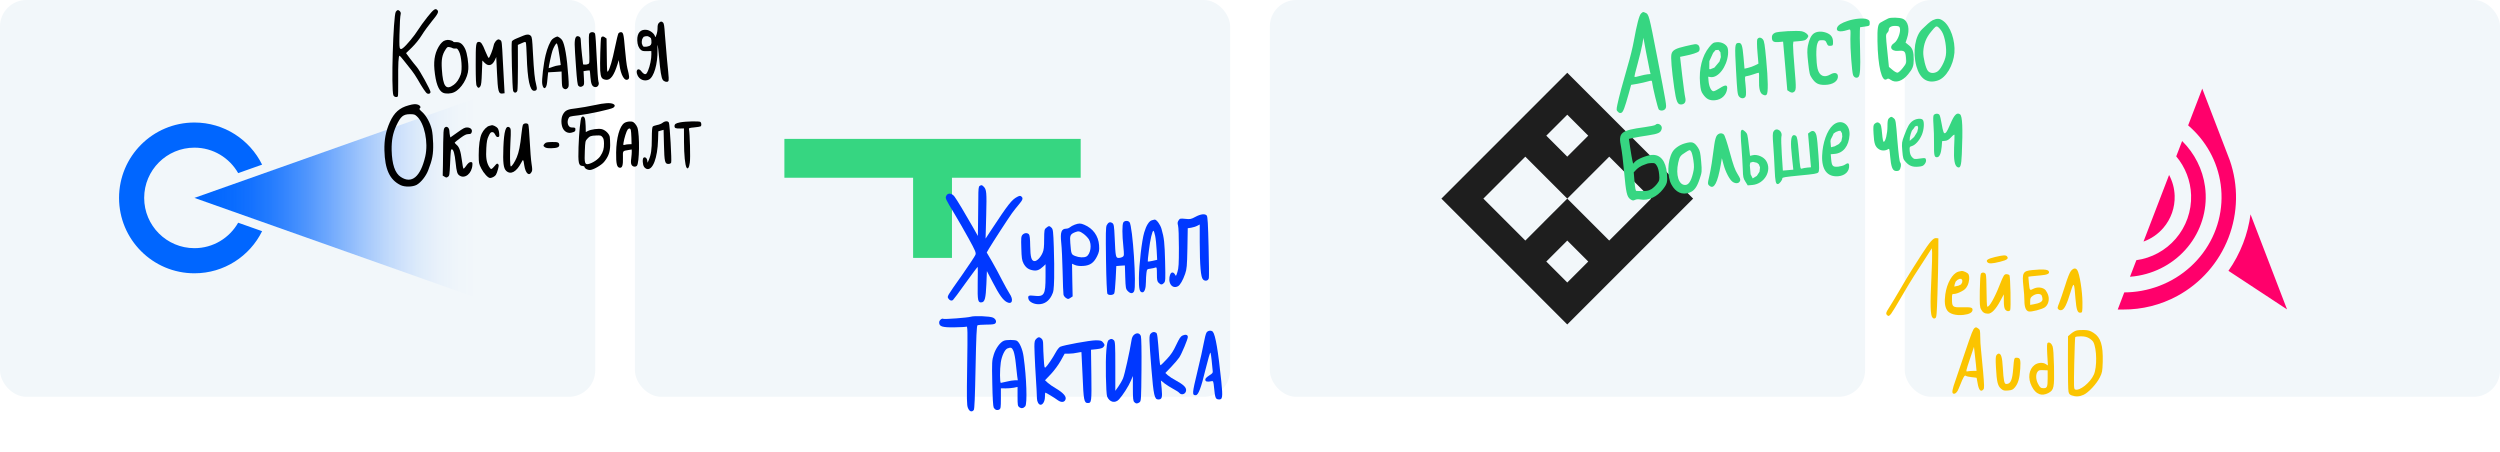 <svg width="1890" height="342" viewBox="0 0 1890 342" fill="none" xmlns="http://www.w3.org/2000/svg">
<rect x="0" y="0" width="1890" height="342" fill="#333333" stroke="none"/>
<g clip-path="url(#clip0)">
<rect width="1890" height="342" fill="white"/>
<rect width="450" height="300" rx="20" fill="#F2F7FA"/>
<path fill-rule="evenodd" clip-rule="evenodd" d="M198.15 124.468C188.858 105.605 169.441 92.626 146.993 92.626C115.516 92.626 90 118.143 90 149.619C90 181.095 115.516 206.612 146.993 206.612C169.441 206.612 188.858 193.633 198.15 174.77L180.048 168.366C173.515 179.861 161.159 187.614 146.993 187.614C126.009 187.614 108.998 170.603 108.998 149.619C108.998 128.635 126.009 111.624 146.993 111.624C161.159 111.624 173.515 119.377 180.048 130.872L198.15 124.468Z" fill="#0066FF"/>
<path d="M146.993 149.61L360.525 74V225.221L146.993 149.61Z" fill="url(#paint0_linear)"/>
<rect x="480" width="450" height="300" rx="20" fill="#F2F7FA"/>
<rect x="960" width="450" height="300" rx="20" fill="#F2F7FA"/>
<rect x="1440" width="450" height="300" rx="20" fill="#F2F7FA"/>
<path fill-rule="evenodd" clip-rule="evenodd" d="M817 105V134.377H719.689V194.967H690.312V134.377H593V105H817Z" fill="#36D681"/>
<path fill-rule="evenodd" clip-rule="evenodd" d="M1248.28 181.864L1264.14 166.006L1280 150.148L1264.14 134.29L1248.28 118.432L1232.43 102.574L1216.57 86.716L1200.71 70.858L1184.85 55L1168.99 70.858L1153.14 86.716L1137.28 102.574L1121.42 118.432L1105.56 134.29L1089.7 150.148L1105.56 166.006L1121.42 181.864L1137.28 197.722L1153.14 213.58L1168.99 229.438L1184.85 245.297L1200.71 229.438L1216.57 213.58L1232.43 197.722L1248.28 181.864ZM1153.14 181.864L1168.99 166.006L1184.85 150.148L1200.71 166.006L1216.57 181.864L1232.43 166.006L1248.28 150.148L1232.43 134.29L1216.57 118.432L1200.71 134.29L1184.85 150.148L1168.99 134.29L1153.14 118.432L1137.28 134.29L1121.42 150.148L1137.28 166.006L1153.14 181.864ZM1184.85 181.864L1168.99 197.722L1184.85 213.58L1200.71 197.722L1184.85 181.864ZM1184.85 118.432L1168.99 102.574L1184.85 86.716L1200.71 102.574L1184.85 118.432Z" fill="#1E1E1E"/>
<path fill-rule="evenodd" clip-rule="evenodd" d="M1685.74 121.248L1664.9 67L1654.23 94.783C1667.72 106.273 1676.49 122.169 1678.85 139.533C1681.35 157.845 1676.53 176.391 1665.38 191.339C1654.24 206.287 1637.63 216.495 1618.98 219.855C1614.65 220.635 1610.29 221.032 1605.94 221.056L1601 233.999H1605.18C1619.36 234.074 1633.42 230.591 1646.05 223.742C1663.77 214.128 1677.49 198.512 1684.75 179.693C1691.98 160.941 1692.33 140.23 1685.74 121.248ZM1701.41 162.051C1700.4 169.498 1698.53 176.852 1695.79 183.96C1692.93 191.365 1689.2 198.334 1684.7 204.737L1729 233.895L1701.41 162.051ZM1610.27 209.229C1612.45 209.066 1614.63 208.79 1616.8 208.399C1632.44 205.582 1646.36 197.025 1655.7 184.494C1665.04 171.963 1669.09 156.416 1667 141.065C1665.22 127.993 1659.1 115.914 1649.69 106.61L1645.23 118.203C1652.13 126.406 1656.11 136.716 1656.47 147.502C1656.88 159.577 1652.72 171.362 1644.83 180.508C1637.2 189.352 1626.62 195.1 1615.09 196.698L1610.27 209.229ZM1620.49 182.624C1626.23 180.569 1631.38 177.058 1635.42 172.375C1641.27 165.599 1644.34 156.868 1644.04 147.921C1643.86 142.406 1642.4 137.059 1639.83 132.277L1620.49 182.624Z" fill="#FF006B"/>
<path d="M1459.75 182.506C1458.39 183.999 1455.21 188.48 1452.66 192.525C1450.11 196.57 1446.62 202.047 1444.94 204.661C1443.26 207.275 1439.47 213.622 1436.48 218.788C1433.49 223.891 1429.88 229.928 1428.45 232.106C1425.59 236.524 1425.46 237.209 1426.9 238.454C1427.77 239.2 1428.14 239.014 1429.63 237.271C1430.5 236.151 1434.05 230.426 1437.41 224.513C1440.77 218.663 1445.25 211.258 1447.31 208.084C1449.42 204.91 1453.22 199.06 1455.77 195.015L1460.44 187.671L1460.69 190.783C1460.81 192.463 1460.56 201.176 1460.13 210.075C1459.13 230.239 1459.38 238.516 1460.94 240.072C1461.75 240.943 1462.24 241.005 1463.12 240.507C1464.05 239.885 1464.24 237.831 1464.73 221.837C1465.04 211.942 1465.36 198.5 1465.36 192.027L1465.42 180.203L1463.8 180.016C1462.62 179.892 1461.62 180.452 1459.75 182.506Z" fill="#FBC400"/>
<path d="M1492.89 247.914C1491.65 248.723 1490.65 251.275 1485.43 266.709C1482.63 275.11 1479.45 284.321 1478.46 287.246C1475.84 294.527 1475.41 297.078 1476.71 297.576C1478.08 298.074 1479.76 296.518 1480.76 293.78C1481.19 292.598 1482.38 289.735 1483.37 287.494C1484.87 284.258 1485.43 283.574 1486.05 284.072C1486.48 284.445 1488.54 284.943 1490.53 285.13C1492.58 285.316 1494.26 285.565 1494.33 285.627C1494.39 285.69 1494.7 287.494 1495.07 289.673C1495.94 295.025 1497.56 296.705 1499.49 294.34C1500.18 293.593 1500.11 291.166 1499.24 281.147C1498.62 274.425 1497.94 266.771 1497.62 264.219C1497.31 261.668 1497.06 257.249 1497.06 254.449C1497 249.905 1496.88 249.221 1495.63 248.412C1494.08 247.292 1493.83 247.229 1492.89 247.914ZM1493.77 275.234L1494.26 280.4H1491.4C1489.84 280.4 1488.04 280.587 1487.29 280.773C1486.11 281.084 1486.24 280.4 1489.16 271.687L1492.33 262.228L1492.77 266.211C1493.02 268.327 1493.45 272.434 1493.77 275.234Z" fill="#FBC400"/>
<path d="M1569.5 249.968C1568.51 250.279 1566.7 251.337 1565.52 252.395L1563.41 254.2L1563.34 273.99C1563.34 284.881 1563.47 294.776 1563.78 296.021C1564.15 297.763 1564.65 298.385 1566.27 298.946C1569.19 300.003 1572.18 299.879 1575.23 298.448C1578.84 296.83 1585 290.233 1587.43 285.379C1589.29 281.645 1589.42 280.898 1589.67 273.554C1589.98 261.045 1588.17 255.133 1582.76 251.648C1580.08 249.968 1578.84 249.594 1575.48 249.47C1573.24 249.408 1570.56 249.594 1569.5 249.968ZM1579.27 255.631C1580.64 256.44 1582.14 257.747 1582.57 258.618C1585.25 263.721 1585.44 277.662 1582.95 283.2C1580.27 289.299 1572.12 295.772 1568.82 294.465C1567.82 294.091 1567.76 292.722 1568.13 274.737C1568.38 264.157 1568.69 255.195 1568.88 254.884C1569.13 254.511 1570.94 254.262 1573.05 254.262C1575.79 254.262 1577.47 254.635 1579.27 255.631Z" fill="#FBC400"/>
<path d="M1508.36 194.268C1502.76 195.637 1501.14 196.695 1502.45 198.189C1503.5 199.495 1505.87 199.433 1512.09 197.877C1517.38 196.57 1518.69 195.513 1517.32 193.832C1516.39 192.712 1514.46 192.836 1508.36 194.268Z" fill="#FBC400"/>
<path d="M1548.1 259.178C1547.47 259.614 1547.41 261.481 1547.72 268.015L1548.22 276.292L1546.48 275.172C1544.36 273.803 1540.5 274.114 1538.14 275.919C1533.78 279.155 1532.85 286.001 1536.02 292.1C1539.07 298.136 1543.43 299.817 1548.66 297.078C1552.76 294.838 1553.14 293.033 1552.83 276.977C1552.64 268.762 1552.27 263.161 1551.77 261.854C1550.96 259.614 1549.34 258.431 1548.1 259.178ZM1548.03 286.001C1548.03 292.473 1547.6 293.469 1544.98 293.469C1542.81 293.469 1542.18 292.971 1540.63 289.922C1539.07 286.81 1538.95 283.076 1540.32 281.147C1541.19 279.902 1541.81 279.715 1544.67 279.84L1548.03 279.964V286.001Z" fill="#FBC400"/>
<path d="M1565.68 204.785C1564.68 205.968 1563 210.137 1561.26 215.863C1559.64 220.904 1557.65 226.816 1556.78 228.994C1555.35 232.479 1555.28 233.039 1556.15 233.848C1556.78 234.471 1557.65 234.657 1558.64 234.408C1560.63 233.911 1562.56 230.052 1565.36 220.779C1567.85 212.751 1568.1 213.062 1569.04 225.634C1569.78 234.408 1570.59 236.773 1572.96 236.4C1574.26 236.213 1574.33 235.964 1574.33 228.434C1574.26 220.219 1572.21 207.088 1570.47 204.287C1569.29 202.42 1567.61 202.545 1565.68 204.785Z" fill="#FBC400"/>
<path d="M1536.43 204.163C1529.27 204.847 1528.58 206.154 1529.7 216.61C1530.14 220.219 1530.45 225.073 1530.45 227.376C1530.45 232.168 1531.57 234.969 1533.69 235.466C1535.62 235.964 1543.96 233.786 1545.95 232.292C1548.37 230.55 1549.43 226.878 1548.56 223.642C1548.19 222.148 1547.19 220.281 1546.45 219.348C1544.52 217.17 1540.35 216.672 1537.17 218.352C1534.43 219.784 1534.43 219.784 1533.81 213.622L1533.44 209.204L1535.49 208.893C1536.67 208.706 1539.85 208.395 1542.59 208.208C1548.06 207.772 1549.93 206.777 1548.75 204.91C1547.94 203.665 1544.08 203.416 1536.43 204.163ZM1543.52 223.393C1543.83 224.078 1544.14 225.322 1544.14 226.256C1544.14 228.061 1541.9 229.305 1537.36 230.052L1534.81 230.488V227.749C1534.81 225.385 1535.12 224.824 1536.86 223.58C1539.35 221.837 1542.59 221.775 1543.52 223.393Z" fill="#FBC400"/>
<path fill-rule="evenodd" clip-rule="evenodd" d="M1470.65 222.522C1471.83 214.058 1476 206.777 1480.42 205.408C1480.62 205.357 1480.82 205.304 1481.03 205.252C1481.83 205.046 1482.61 204.848 1482.91 204.848C1484.4 204.723 1487.57 206.217 1488.13 207.275C1489.19 209.204 1488.82 213.125 1487.39 215.987C1486.27 218.165 1485.21 219.161 1482.59 220.468C1480.73 221.464 1478.42 222.211 1477.43 222.211C1475.69 222.211 1475.69 222.273 1475.69 226.131C1475.69 232.044 1476.18 232.479 1483.22 232.292C1490.12 232.168 1491.24 232.417 1491.24 234.222C1491.18 236.275 1488.82 237.582 1484.27 238.08C1478.61 238.703 1473.63 237.271 1471.95 234.471C1470.27 231.732 1469.9 228.247 1470.65 222.522ZM1480.56 215.987L1477.43 216.65C1477.62 215.194 1477.82 214.374 1478.48 212.902L1479.73 211.652L1481.39 210.819H1482.64L1483.47 211.652V213.318L1482.59 214.984L1480.56 215.987Z" fill="#FBC400"/>
<path d="M1509.32 268.513C1508.7 269.385 1508.58 271.563 1508.95 277.911C1509.51 288.553 1510.26 291.726 1512.75 293.842C1514.43 295.274 1515.11 295.46 1518.1 295.211C1521.02 294.963 1521.77 294.589 1523.26 292.847C1525.75 289.859 1526.87 285.939 1527.31 278.72C1527.74 271.749 1527.31 270.443 1524.57 270.443C1522.7 270.443 1522.64 270.567 1521.96 278.969C1521.33 286.997 1520.09 289.922 1517.41 290.233C1515.92 290.42 1515.67 290.108 1515.11 288.055C1514.8 286.748 1514.3 282.205 1514.12 277.911C1513.68 270.069 1512.87 267.331 1511 267.331C1510.57 267.331 1509.76 267.829 1509.32 268.513Z" fill="#FBC400"/>
<path d="M1497.59 206.839C1497.16 207.337 1496.85 212.316 1496.72 219.721C1496.6 230.239 1496.72 232.106 1497.65 233.848C1498.9 236.213 1500.39 237.147 1503.01 237.147C1505.62 237.147 1508.92 233.724 1512.22 227.501L1514.89 222.522V227.501C1514.89 230.986 1515.2 232.915 1515.89 233.911C1516.95 235.404 1518.88 235.715 1519.69 234.471C1520.37 233.351 1519.87 208.955 1519.13 208.022C1518.75 207.648 1517.82 207.275 1517.07 207.275C1515.14 207.275 1514.77 207.897 1511.78 215.365C1507.92 225.26 1503.69 232.604 1502.38 231.795C1502.07 231.608 1501.82 226.318 1501.82 219.97C1501.82 213.187 1501.58 207.959 1501.2 207.212C1500.46 205.843 1498.59 205.657 1497.59 206.839Z" fill="#FBC400"/>
<path d="M299.221 8.89C297.268 12.063 295.625 67.724 297.398 72.003C297.953 73.395 300.152 73.862 300.801 72.752C301.002 72.434 301.084 67.329 301.041 61.393C300.925 48.272 301.236 41.91 302.075 42.15C302.39 42.246 304.158 44.233 305.988 46.636C307.869 48.985 310.288 52.05 311.364 53.429C312.492 54.808 314.387 57.729 315.637 59.834C319.177 66.1 321.934 70.198 322.936 70.694C324.201 71.287 325.488 70.683 325.458 69.486C325.42 67.924 317.186 52.973 314.99 50.527C313.865 49.253 311.606 46.393 309.938 44.195L306.973 40.154L311.347 35.931C314.194 33.1 316.771 29.912 318.876 26.579C320.628 23.723 324.054 19.055 326.429 16.132C330.981 10.655 331.824 8.968 330.699 7.694C329.198 5.96 327.919 6.877 323.069 12.934C320.493 16.175 317.32 20.524 316.069 22.586C313.567 26.71 307.145 34.473 304.741 36.251C303.463 37.22 303.1 37.281 302.514 36.723C301.927 36.164 301.827 34.24 301.997 26.372C302.23 16.835 302.488 12.559 302.956 10.412C303.239 9.207 301.95 7.624 300.752 7.654C300.336 7.664 299.672 8.201 299.221 8.89Z" fill="black"/>
<path fill-rule="evenodd" clip-rule="evenodd" d="M497.113 21.126C497.116 19.146 497.351 18.151 498.113 17.351C499.382 16.018 500.267 15.996 501.336 17.115C501.979 17.828 502.29 19.904 502.645 25.832C502.959 30.095 503.695 38.774 504.267 45.061C505.792 60.387 505.801 60.751 505.091 61.498C504.278 62.351 501.972 61.731 501.052 60.348C499.972 58.812 499.171 53.781 498.231 43.179C497.798 38.295 497.333 34.244 497.225 34.09C497.066 33.99 497.005 35.71 497.062 38.001C497.266 48.359 494.336 58.327 490.528 60.192C487.285 61.73 483.447 60.263 481.957 56.863C480.139 52.845 482.636 50.648 485.066 54.13C485.767 55.102 486.882 55.959 487.509 56.048C488.502 56.18 488.907 55.701 489.942 53.332C491.369 49.964 492.531 44.31 492.447 40.927L492.389 38.585L489.058 38.667C486.455 38.732 485.461 38.548 484.556 37.737C482.801 36.27 481.854 33.794 481.772 30.463C481.633 24.842 484.27 21.964 488.92 22.578C491.429 22.933 494.507 25.252 495.076 27.217C495.419 28.459 495.47 28.405 496.301 26.197C496.79 24.935 497.15 22.635 497.113 21.126ZM488.974 35.284L486.58 35.343L485.775 34.374L485.214 32.773L485.182 31.472L485.404 29.904L485.898 28.851L486.653 27.79L488.206 27.387L489.767 27.349L491.351 28.195L492.151 28.956L492.45 30.511L492.501 32.593L492.013 33.907L490.991 34.714L488.974 35.284Z" fill="black"/>
<path d="M445.657 25.264C445.101 25.954 445.057 28.403 445.373 36.936C445.736 47.395 445.746 47.812 444.718 48.358C444.101 48.686 443.013 48.921 442.23 48.836L440.821 48.715L440.029 41.964C439.624 38.224 439.198 33.652 439.15 31.726C439.025 28.761 438.853 28.14 437.905 27.695C435.531 26.452 434.432 28.354 434.458 33.613C434.451 35.436 434.898 42.976 435.447 50.41C436.175 60.912 436.619 64.13 437.209 64.793C438.174 65.914 439.424 65.936 440.753 64.913C441.621 64.215 441.71 63.587 441.439 58.959L441.155 53.81L443.386 53.443C444.579 53.257 445.671 53.178 445.829 53.278C445.937 53.431 446.201 55.664 446.371 58.316C446.765 63.723 447.697 65.627 449.994 65.83C451.926 66.043 453.277 63.822 452.446 61.811C452.115 61.038 451.555 53.136 451.111 43.617C450.725 34.356 450.159 26.194 449.882 25.523C449.272 24.028 446.716 23.883 445.657 25.264Z" fill="black"/>
<path d="M395.753 26.915C394.774 27.304 392.453 28.247 390.65 29.021C388.69 29.798 387.152 30.774 386.958 31.352C386.422 32.875 387.273 67.226 387.935 68.72C388.656 70.525 390.425 70.429 391.108 68.59C391.349 67.802 391.565 59.673 391.547 50.559L391.501 33.947L394.334 32.679C396.909 31.522 397.22 31.462 397.552 32.235C397.771 32.698 398.045 37.431 398.228 42.738C398.765 60.224 400.59 68.719 403.765 68.641C405.899 68.588 406.288 67.485 405.37 64.07C404.285 60.191 403.673 54.426 402.899 39.967C402.376 29.355 402.187 28.058 401.278 27.091C400.102 25.87 398.33 25.81 395.753 26.915Z" fill="black"/>
<path d="M467.579 25.138C467.225 25.563 466.042 30.384 464.927 35.827C462.882 45.773 461.153 51.649 459.697 53.872C458.942 54.932 458.868 54.049 458.73 42.126L458.565 29.163L457.345 28.255C456.07 27.245 454.875 27.379 454.436 28.588C454 29.9 453.48 48.87 453.75 53.447C454.139 58.645 454.898 59.876 458.086 60.318C461.483 60.807 464.204 57.094 466.903 48.33L467.769 45.444L468.269 48.817C469.358 57.018 472.344 61.944 474.95 59.9C475.972 59.146 475.828 57.535 474.274 51.532C473.755 49.514 472.967 42.919 472.45 36.787C471.489 25.301 471.203 24.267 469.173 24.317C468.653 24.33 467.933 24.712 467.579 25.138Z" fill="black"/>
<path d="M419.741 28.197C419.072 28.526 418.047 29.176 417.538 29.657C415.961 31.154 413.745 36.313 412.519 41.499C410.91 48.049 409.402 60.742 409.94 63.541C410.732 68.208 413.109 67.42 413.607 62.304C413.722 60.635 413.975 58.233 414.152 56.978L414.408 54.681L419.504 54.398L424.548 54.065L424.695 59.998C424.82 65.047 424.999 65.98 425.798 66.689C427.127 67.802 428.167 67.725 429.281 66.447C430.091 65.49 430.122 64.656 429.632 57.481C428.656 43.287 426.951 33.33 424.949 30.307C424.19 29.076 421.753 27.418 421.134 27.641C421.082 27.642 420.463 27.918 419.741 28.197ZM421.966 36.005C422.504 38.804 423.873 47.832 423.901 48.977C423.908 49.238 423.131 49.413 422.246 49.435C421.31 49.51 419.239 49.978 417.692 50.589C416.143 51.148 414.852 51.597 414.799 51.546C414.584 51.291 416.965 40.191 417.649 38.352C418.572 35.673 420.22 32.82 420.845 32.804C421.105 32.798 421.61 34.243 421.966 36.005Z" fill="black"/>
<path d="M335.391 31.013C334.673 31.448 333.502 32.571 332.797 33.525C329.122 38.668 327.709 44.692 328.424 52.538C329.351 62.619 331.474 68.451 334.848 70.086C336.903 71.077 340.91 70.926 343.43 69.666C348.732 67.139 353.736 58.891 354.042 52.321C354.289 47.576 353.172 40.312 351.74 37.171C349.98 33.413 347.908 31.745 345.047 31.868C343.798 31.899 342.754 31.821 342.749 31.613C342.733 30.988 340.108 30.116 338.39 30.158C337.455 30.233 336.109 30.579 335.391 31.013ZM342.191 36.418C342.51 36.67 343.45 36.803 344.28 36.678C345.578 36.49 345.898 36.795 347.045 38.953C348.902 42.449 349.622 52.587 348.308 56.317C347.042 59.889 345.284 62.485 343.084 64.102C337.151 68.467 334.89 65.502 334.044 52.347C333.553 45.12 334.243 41.458 336.752 37.594C338.105 35.477 338.362 35.315 339.88 35.642C340.821 35.775 341.82 36.166 342.191 36.418Z" fill="black"/>
<path d="M374.766 31.133C374.107 31.878 373.412 33.249 373.278 34.138C372.68 37.33 370.033 44.009 369.455 43.815C369.14 43.719 367.989 41.404 366.88 38.671C364.767 33.255 363.633 31.616 362.019 31.656C359.781 31.712 359.61 33.226 359.634 48.902C359.654 60.254 359.853 64.051 360.396 64.975C361.325 66.723 362.16 66.806 363.163 65.219C363.813 64.162 364.068 61.812 364.311 54.827L364.66 45.757L366.369 47.485C369.201 50.383 372.047 49.636 374.03 45.577L375.166 43.101L375.723 55.065C376.383 69.11 376.848 71.078 379.755 70.694L381.469 70.495L381.177 65.034C380.999 62.017 380.519 53.176 380.118 45.374C379.478 32.162 379.347 31.071 378.394 30.418C376.963 29.412 376.134 29.588 374.766 31.133Z" fill="black"/>
<path d="M308.94 79.633C302.059 81.47 297.983 85.112 294.724 92.328C291.665 99.174 290.419 105.663 290.619 113.73C290.973 128.043 294.605 135.921 302.777 139.937C305.993 141.524 311.978 141.376 315.011 139.739C318.298 137.887 321.984 133.212 323.697 128.795C326.882 120.696 327.661 116.407 327.468 108.599C327.365 104.436 326.944 100.071 326.422 97.897C325.203 92.823 322.31 87.479 319.169 84.692C317.091 82.817 316.714 82.305 317.38 81.872C318.404 81.17 317.692 79.729 316.063 79.144C314.276 78.512 312.56 78.606 308.94 79.633ZM315.241 88.018C320.944 93.293 323.903 107.646 321.509 118.225C317.933 133.677 311.301 139.258 302.989 133.787C298.596 130.927 296.348 124.264 296.081 113.491C295.95 106.099 297.011 100.552 299.633 94.967C302.897 87.959 304.836 86.349 309.991 86.325C313.116 86.352 313.589 86.497 315.241 88.018Z" fill="black"/>
<path d="M449.394 79.49C445.147 80.428 438.975 81.466 435.808 81.857C429.055 82.545 427.202 83.424 425.511 86.643C424.016 89.388 424.088 94.386 425.616 97.213C426.98 99.731 429.458 100.919 432.046 100.282C434.582 99.647 435.041 99.271 435.004 97.761C434.973 96.512 434.814 96.412 432.105 96.375C429.552 96.334 428.261 92.564 429.799 89.453C430.493 88.03 430.699 87.973 437.45 87.181C445.239 86.259 461.867 82.618 463.66 81.428C465.042 80.457 465.066 79.31 463.748 78.666C461.532 77.523 457.164 77.787 449.394 79.49Z" fill="black"/>
<path d="M439.623 88.689C438.765 89.804 437.728 100.506 437.368 111.191C436.988 123.179 437.403 125.252 440.272 125.441C441.264 125.521 441.95 125.868 441.96 126.285C441.987 127.378 444.152 128.574 445.973 128.529C448.472 128.467 454.634 124.93 456.706 122.378C459.942 118.445 461.208 114.924 461.289 109.766C461.279 107.266 461.156 104.405 460.976 103.42C460.447 100.985 457.62 98.295 454.948 97.632C452.433 97.017 446.827 97.781 444.41 99.039L442.868 99.858L442.755 95.278C442.692 92.728 442.418 90.078 442.087 89.358C441.531 87.913 440.43 87.628 439.623 88.689ZM455.408 103.61C456.32 104.681 456.554 105.717 456.621 108.423C456.668 112.432 456.047 114.687 453.889 117.969C452.233 120.51 447.877 123.378 444.716 124.029C442.126 124.562 441.725 123.114 442.127 114.094C442.418 106.9 442.514 106.585 443.882 105.041C445.808 102.91 446.736 102.523 450.848 102.421C453.969 102.292 454.388 102.385 455.408 103.61Z" fill="black"/>
<path d="M395.34 94.368C395.041 94.949 394.545 98.034 394.208 101.271C393.282 110.147 392.261 115.172 390.687 118.909C389.162 122.54 387.004 125.822 386.171 125.843C385.547 125.858 385.376 116.853 385.877 107.622C386.376 98.34 386.293 97.092 385.181 96.338C382.425 94.428 381.028 98.993 380.554 111.4C380.113 123.024 380.632 127.178 382.66 129.159C386.072 132.355 390.389 130.009 394.069 122.991C395.509 120.143 395.668 120.244 396.36 125.07C397.293 131.192 400.06 133.571 401.947 129.879C402.494 128.824 402.466 127.679 401.849 123.788C401.419 121.143 400.814 113.554 400.496 107C400.176 100.394 399.669 94.626 399.395 94.112C398.74 92.878 396.035 92.997 395.34 94.368Z" fill="black"/>
<path d="M371.652 94.694C371.394 94.805 370.515 95.035 369.738 95.21C368.029 95.617 365.49 98.232 364.204 100.972C362.717 104.029 361.878 110.091 361.899 117.278C361.948 123.474 362.004 123.629 363.815 127.334C365.676 130.985 368.994 134.601 370.503 134.563C371.961 134.527 374.12 133.38 374.872 132.216C375.325 131.58 376.058 129.635 376.484 127.906C377.198 125.18 377.185 124.659 376.545 124.05C375.852 123.39 375.543 123.554 373.925 125.521C372.966 126.743 371.793 127.761 371.377 127.772C371.013 127.781 370.157 126.864 369.556 125.733C367.7 122.29 367.252 118.916 367.653 111.979C367.944 106.921 368.266 105.194 369.405 102.822C370.492 100.452 371 99.918 372.041 99.893C373.03 99.868 373.562 100.324 374.38 101.814C375.146 103.305 375.625 103.71 376.507 103.584C377.492 103.403 377.588 103.088 377.376 100.802C377.286 99.294 376.778 97.692 376.238 96.924C375.27 95.698 372.634 94.41 371.652 94.694Z" fill="black"/>
<path d="M472.069 92.938C468.429 95.267 465.945 104.287 465.8 115.279C465.702 123.927 466.341 126.619 468.586 126.824C470.464 126.985 471.091 124.939 470.945 119.057C470.819 113.957 470.719 114.116 474.972 113.437L477.566 113.009L477.61 114.778C477.634 115.767 477.429 118.012 477.213 119.788C476.9 121.879 476.939 123.44 477.325 124.316C477.992 126.018 480.192 126.536 481.465 125.359C483.399 123.541 483.701 102.076 481.895 96.444C481.558 95.463 480.637 94.028 479.836 93.214C478.661 92.046 477.978 91.802 476.053 91.85C474.595 91.886 472.992 92.342 472.069 92.938ZM476.886 98.183C477.059 98.856 477.282 101.558 477.347 104.161L477.467 109.001L475.541 109.049C474.448 109.076 472.994 109.268 472.323 109.493C471.134 109.835 471.08 109.784 471.396 107.797C471.888 104.556 473.627 99.045 474.486 97.982C475.549 96.758 476.436 96.84 476.886 98.183Z" fill="black"/>
<path d="M335.826 96.987C335.327 97.885 335.142 100.91 335.053 107.839C335.028 113.152 334.908 120.914 334.855 125.082L334.68 132.742L336.107 133.592C337.377 134.394 337.585 134.389 338.66 133.633C339.787 132.876 339.877 132.301 340.283 123.489C340.761 113.322 340.803 112.904 341.635 112.884C342.78 112.856 343.809 116.528 344.433 122.814C345.182 129.93 345.64 131.585 347.439 132.739C351.516 135.45 356.773 131.102 357.136 124.739C357.247 122.913 357.084 122.657 356.092 122.525C354.891 122.399 353.82 123.311 351.909 126.066C351.257 127.072 350.542 127.662 350.328 127.407C350.114 127.204 349.576 124.405 349.185 121.238C348.283 114.23 347.215 111.079 345.091 109.413C344.24 108.705 343.648 107.939 343.799 107.727C343.949 107.462 345.839 105.957 348.038 104.341C351.21 102.023 352.445 101.419 354.11 101.378C355.88 101.334 356.239 101.117 356.624 99.858C357.253 97.915 355.705 96.391 353.048 96.353C351.433 96.341 350.148 96.997 345.798 100.126L340.476 103.903L340.125 102.349C339.948 101.52 339.756 100.067 339.731 99.078C339.658 96.111 337.177 94.766 335.826 96.987Z" fill="black"/>
<path d="M500.817 92.903C500.051 93.547 498.194 94.27 496.742 94.515C495.291 94.811 493.846 95.315 493.49 95.689C493.033 96.169 492.788 98.883 492.776 104.716C492.774 113.049 492.242 116.812 490.421 121.075L489.584 123.023L489.334 121.363C489.08 119.494 487.7 118.434 486.573 119.191C485.547 119.842 485.766 124.471 486.9 126.11C487.388 126.879 488.395 127.583 489.129 127.773C493.528 128.758 497.098 119.4 497.49 105.797L497.694 99.282L499.658 98.713L501.675 98.142L501.958 109.541C502.277 122.448 502.628 124.002 505.439 123.932C506.375 123.909 507.147 123.526 507.393 122.947C507.937 121.787 506.374 94.38 505.709 92.782C505.047 91.288 502.809 91.344 500.817 92.903Z" fill="black"/>
<path d="M514.087 92.523C510.822 93.177 509.901 93.824 509.941 95.438C509.977 96.895 510.871 97.237 514.358 97.151L517.064 97.084L517.11 107.343C517.144 117.133 517.911 124.978 519.048 126.72C520.022 128.207 520.975 126.725 521.506 122.91C522.045 119.459 521.537 101.036 520.883 97.771C520.652 96.839 521.012 96.674 524.857 96.319C527.196 96.104 529.322 95.739 529.681 95.522C530.45 95.034 530.347 92.954 529.547 92.192C528.8 91.482 518.441 91.686 514.087 92.523Z" fill="black"/>
<path d="M411.835 108.542C410.516 109.929 410.579 110.396 412.009 111.35C412.804 111.904 414.372 112.125 416.714 112.067C421.138 111.958 422.84 111.291 422.8 109.677C422.75 107.647 421.803 107.254 417.171 107.369C413.527 107.459 412.698 107.636 411.835 108.542Z" fill="black"/>
<path d="M740.599 140.571C739.804 141.032 739.605 142.874 739.605 149.911C739.605 154.713 739.539 163.066 739.407 168.525L739.274 178.391L735.564 171.813C729.668 161.421 723.374 150.964 721.585 148.596C719.597 145.899 716.417 145.636 715.357 148.07C714.496 149.845 714.695 150.306 721.717 161.882C724.368 166.289 729.138 174.576 732.318 180.364C737.485 189.769 738.015 191.085 737.419 192.663C737.088 193.65 732.45 200.556 727.283 207.988C715.622 224.497 715.887 224.037 717.014 225.747C718.007 227.194 719.332 227.654 720.392 226.865C720.79 226.602 725.096 220.88 729.933 214.039C734.835 207.265 738.943 201.74 739.075 201.74C739.274 201.74 739.274 207.331 739.142 214.105C738.943 227.391 739.274 228.97 742.189 228.575C744.508 228.246 745.237 225.484 745.7 214.894L746.098 204.963L750.537 213.447C755.439 222.919 758.288 226.931 761.269 228.444C765.244 230.483 766.437 226.602 763.191 221.932C762.197 220.419 759.679 215.881 757.626 211.935C755.638 207.923 752.193 201.608 750.007 197.794L745.965 190.887L747.688 187.928C750.205 183.652 762.197 165.17 764.979 161.29C766.304 159.448 768.623 156.488 770.213 154.647C773.261 151.095 773.658 149.78 772.135 148.53C771.406 147.872 770.743 147.938 769.087 148.793C764.913 150.964 762.329 154.186 749.212 174.115L745.104 180.364L745.568 162.934C746.032 145.241 745.833 143.202 743.58 141.032C742.322 139.782 741.99 139.716 740.599 140.571Z" fill="#0038FF"/>
<path d="M903.717 163.942C900.436 165.714 899.78 165.845 896.104 165.452C892.298 165.058 891.97 165.124 890.986 166.633C890.198 167.88 890.067 168.733 890.592 170.439C890.986 171.686 891.248 179.364 891.248 187.435C891.248 199.379 891.051 202.791 890.132 205.613C889.148 208.828 889.017 209.025 888.361 207.647C887.245 205.547 885.473 205.416 884.685 207.516C882.454 213.488 885.998 218.869 890.592 216.375C892.167 215.522 894.267 211.913 895.973 206.991C897.22 203.382 897.417 201.151 897.68 187.763L897.942 172.539L900.567 172.145C902.011 171.883 904.045 171.292 905.095 170.701L906.998 169.717V183.039C907.064 201.216 907.786 209.616 909.492 211.257C911.067 212.897 913.43 212.306 913.889 210.272C914.086 209.485 914.021 198.723 913.692 186.385C913.299 169.455 912.97 163.745 912.314 162.958C911.002 161.383 907.72 161.777 903.717 163.942Z" fill="#0038FF"/>
<path d="M870.789 166.532C868.679 167.122 866.568 170.465 865.034 175.708C863.243 181.476 861.069 200.484 861.005 210.185C860.941 218.509 861.516 221 863.691 221C865.289 221 866.313 217.919 866.313 213.135C866.313 211.037 866.504 208.022 866.696 206.449C867.08 203.499 867.144 203.434 869.766 203.106C871.237 202.909 872.964 202.516 873.539 202.254C874.498 201.926 874.626 202.451 874.626 207.17C874.626 211.627 874.818 212.676 875.905 213.79C877.504 215.429 878.591 215.429 880.062 213.79C881.085 212.61 881.149 211.299 880.829 197.928C880.446 183.311 880.126 180.1 878.08 172.955C877.056 169.547 874.243 165.811 872.836 166.007C872.58 166.073 871.684 166.27 870.789 166.532ZM873.283 178.199C873.731 180.296 874.243 185.278 874.434 189.21L874.818 196.42L871.365 197.207C869.446 197.6 867.847 197.862 867.72 197.731C867.592 197.6 867.975 193.864 868.551 189.473C869.574 180.952 871.109 174.463 872.004 174.463C872.26 174.463 872.9 176.167 873.283 178.199Z" fill="#0038FF"/>
<path d="M849.192 168.24C848.313 169.908 848.313 177.648 849.26 186.39C849.868 192.662 849.868 193.396 848.787 194.13C848.111 194.597 846.759 194.998 845.745 194.998C843.514 194.998 843.311 194.264 842.703 179.784C842.297 170.642 842.094 169.507 840.945 168.64C839.187 167.506 837.903 167.973 836.686 170.241C835.943 171.709 835.875 176.447 836.145 196.666C836.348 211.413 836.821 221.689 837.227 222.156C838.173 223.424 841.621 223.224 842.365 221.822C842.703 221.222 843.176 216.284 843.446 210.879L843.919 201.137L847.164 200.87L850.409 200.669L850.679 209.544C850.95 217.685 851.085 218.486 852.572 220.021C854.533 222.089 856.358 222.156 857.372 220.221C859.332 216.617 856.29 170.842 853.924 167.973C852.707 166.571 850.071 166.705 849.192 168.24Z" fill="#0038FF"/>
<path d="M812.548 169.831C811.176 170.358 809.543 171.214 808.89 171.807C808.237 172.399 807.061 172.86 806.147 172.86C802.358 172.926 801.444 175.493 802.293 183.592C802.685 186.949 803.142 196.759 803.338 205.45C803.534 214.141 803.795 221.91 803.991 222.7C804.122 223.556 804.971 224.675 805.885 225.267C807.388 226.255 807.649 226.255 809.217 225.202L810.915 224.082L810.654 211.77L810.458 199.393L812.744 200.38C814.181 200.973 816.402 201.236 819.014 201.039C824.109 200.71 826.983 198.669 829.466 193.599C830.968 190.373 831.164 189.385 830.903 185.369C830.38 178.325 826.33 172.662 819.668 169.897C816.859 168.712 815.748 168.712 812.548 169.831ZM819.21 176.81C820.713 177.93 822.476 179.773 823.195 180.958C825.612 184.843 824.501 192.151 821.301 193.928C819.472 194.916 815.748 194.718 812.809 193.533C809.87 192.348 809.804 192.085 809.151 183.723C808.694 177.995 809.086 177.074 812.744 175.559C815.357 174.506 816.271 174.703 819.21 176.81Z" fill="#0038FF"/>
<path d="M791.02 172.191C789.505 173.381 789.44 173.91 789.374 180.987C789.374 186.609 789.11 189.123 788.188 191.107C786.739 194.546 783.973 197.39 782.194 197.39C779.757 197.39 778.967 194.546 778.835 186.014C778.769 180.855 778.506 177.879 777.913 177.217C776.793 175.828 774.422 175.961 773.039 177.482C771.985 178.606 771.853 179.929 772.117 187.602C772.314 195.009 772.578 196.795 773.763 199.11C775.476 202.351 777.518 203.806 781.075 204.401C783.907 204.864 785.751 204.137 788.649 201.491L790.428 199.772V209.164C790.428 222.987 789.44 224.509 781.602 223.583C777.715 223.053 776.859 223.583 777.518 226.03C778.045 228.212 781.602 230.064 785.29 229.998C789.571 229.932 792.865 227.683 795.038 223.45C796.553 220.474 796.685 219.283 796.948 210.288C797.08 204.798 796.948 194.282 796.685 186.874C796.29 174.968 796.092 173.315 794.972 172.191C793.392 170.603 792.93 170.603 791.02 172.191Z" fill="#0038FF"/>
<path d="M733.871 239.449C731.713 240.177 713.924 241.502 713.139 241.038C712.093 240.376 710 242.164 710 243.754C710 246.866 712.354 247.595 721.51 247.462C725.957 247.396 730.078 247.197 730.666 246.932C731.516 246.601 731.582 250.177 731.189 276.271C730.797 302.629 730.862 306.271 731.778 308.457C732.89 311.172 734.721 311.768 736.16 309.98C736.748 309.318 737.075 300.509 737.533 277.728C737.991 254.548 738.383 246.336 738.972 245.939C739.43 245.674 742.438 245.409 745.708 245.409C750.155 245.409 751.921 245.144 752.51 244.416C753.621 243.091 752.771 241.104 750.679 240.111C748.455 239.051 736.487 238.588 733.871 239.449Z" fill="#0038FF"/>
<path d="M912.125 251.433C911.599 252.29 910.678 255.72 910.086 259.149C909.495 262.513 907.324 272.471 905.154 281.243C901.208 297.598 901.142 298.785 903.97 298.785C905.943 298.785 907.982 293.443 911.468 278.934C913.243 271.746 914.822 266.206 915.085 266.601C915.348 267.063 915.743 269.635 916.006 272.405C916.203 275.109 916.532 278.407 916.729 279.726C917.058 281.902 916.861 282.166 914.033 283.947C911.862 285.397 911.073 286.255 911.205 287.244C911.402 288.563 912.783 288.827 916.006 288.167C917.189 287.904 917.387 288.365 917.847 293.18C918.571 300.632 918.965 301.687 921.07 301.951C924.292 302.347 924.555 300.566 923.306 288.299C920.938 265.348 918.899 253.279 916.926 250.839C915.743 249.52 913.178 249.784 912.125 251.433Z" fill="#0038FF"/>
<path d="M857.516 252.936C856.454 253.729 855.724 255.182 855.458 257.031C854.064 265.948 850.148 283.385 849.019 286.027C848.289 287.81 846.63 290.584 845.435 292.301L843.178 295.472V276.846C843.178 260.796 843.045 258.088 842.116 257.23C840.855 255.975 839.793 255.909 838.266 257.031C837.27 257.758 836.872 259.409 836.407 264.825C835.611 273.345 836.075 297.519 837.005 299.831C838.863 304.124 842.979 305.115 845.966 301.945C848.754 298.906 853.334 291.773 854.927 287.876L856.454 284.243V293.622C856.454 301.218 856.653 303.2 857.516 303.992C858.777 305.313 859.839 305.313 861.499 304.124C862.694 303.2 862.76 302.077 862.959 279.488C863.092 265.221 862.893 255.116 862.494 254.059C861.631 251.814 859.507 251.351 857.516 252.936Z" fill="#0038FF"/>
<path d="M869.885 252.275C868.593 253.733 868.657 255.789 870.467 278.795C872.083 298.818 872.794 302 875.637 302C878.417 302 878.869 300.608 878.223 293.845L877.641 287.679L880.485 289.933C882.101 291.127 885.009 292.983 887.013 294.044C889.016 295.105 891.02 296.364 891.472 296.961C893.282 299.215 896.707 297.823 896.707 294.906C896.707 292.718 894.575 290.729 889.275 287.812C886.754 286.486 883.91 284.629 882.876 283.701L881.002 281.977L885.526 277.27C888.047 274.618 890.697 271.502 891.472 270.308C893.347 267.59 898 256.385 898 254.794C898 253.137 896.449 252.606 894.122 253.601C892.571 254.264 891.601 255.722 889.21 260.761C887.013 265.535 885.268 268.121 882.036 271.568C879.709 274.088 877.576 276.143 877.318 276.143C877.059 276.143 876.672 273.69 876.413 270.64C875.12 253.601 874.926 252.142 874.022 251.545C872.535 250.617 871.113 250.882 869.885 252.275Z" fill="#0038FF"/>
<path d="M783.327 256.23C782.265 257.278 782 258.391 782 261.927C782 266.184 783.062 287.205 783.659 294.867C783.792 296.832 783.924 299.713 783.924 301.219C783.991 303.773 785.251 306 786.711 306C788.436 306 789.963 303.25 789.963 300.106C789.963 298.273 790.095 296.832 790.294 296.832C790.825 296.832 797.394 300.827 799.65 302.529C802.437 304.559 804.959 304.232 805.622 301.678C806.153 299.582 803.565 296.766 798.124 293.558C796.001 292.379 793.347 290.48 792.152 289.432L790.029 287.467L794.475 282.818C796.996 280.133 800.181 275.811 801.906 272.733L804.892 267.363H808.21C810.068 267.363 812.855 267.035 814.447 266.642C816.04 266.315 817.433 266.119 817.566 266.184C817.632 266.315 818.03 274.304 818.428 283.996C819.158 302.529 819.557 304.69 822.41 304.69C825.197 304.69 825.329 303.642 825.064 283.538L824.798 264.416L829.112 263.957C832.031 263.63 833.69 263.106 834.221 262.32C835.349 260.88 835.282 260.552 833.823 258.784C832.827 257.54 832.031 257.278 828.382 257.278C824.002 257.278 803.963 260.945 801.442 262.189C800.712 262.582 799.186 264.416 798.19 266.315C795.934 270.506 791.754 276.662 790.493 277.71C789.631 278.365 789.432 277.513 789.1 271.488C788.834 267.69 788.635 262.844 788.635 260.814C788.635 258.064 788.304 256.819 787.441 256.034C785.849 254.593 784.92 254.658 783.327 256.23Z" fill="#0038FF"/>
<path d="M758.987 257.585C756.135 258.691 752.753 263.309 751.294 268.057C749.901 272.48 749.834 273.585 750.166 289.716C750.365 300.447 750.763 307.212 751.227 308.122C752.222 309.878 753.814 310.464 755.406 309.618C756.533 308.968 756.666 308.187 756.666 301.228V293.553L760.181 293.618C762.038 293.618 764.89 293.423 766.482 293.098L769.268 292.512V299.732C769.268 306.366 769.4 307.017 770.661 307.927C772.186 308.968 773.778 308.708 775.104 307.147C776.696 305.13 776.099 285.683 773.844 269.683C773.115 264.089 770.727 258.691 768.671 257.585C767.145 256.805 760.911 256.805 758.987 257.585ZM766.217 265.455C766.814 266.951 767.61 271.114 767.941 274.756C768.339 278.333 768.803 282.691 769.002 284.382L769.467 287.504H767.145C765.951 287.504 763.166 287.96 761.11 288.48C758.987 289 756.998 289.456 756.666 289.456C755.804 289.456 755.804 279.374 756.6 273.976C757.329 269.033 759.651 264.22 761.574 263.439C764.293 262.333 765.089 262.724 766.217 265.455Z" fill="#0038FF"/>
<path d="M1240.69 10.168C1239.28 11.344 1237.4 18.552 1235.09 31.395C1234.34 35.608 1232.35 43.813 1230.61 49.561C1226.55 63.542 1223.77 73.989 1222.75 79.015C1221.92 83.038 1221.94 83.3 1223.16 84.511C1224.03 85.423 1224.78 85.688 1225.73 85.276C1227.13 84.694 1228.2 81.836 1231.47 70.227L1233.12 64.158L1237.92 63.347C1240.58 62.854 1244.07 62.091 1245.8 61.546C1248.44 60.791 1248.83 60.823 1248.91 61.738C1249.3 65.457 1253.3 82.033 1254.03 82.76C1255.54 84.275 1258.64 83.612 1259.33 81.643C1259.96 79.81 1259.81 78.901 1252.95 43.676C1246.54 10.716 1246.61 10.776 1243.74 9.576C1242.1 8.862 1242.23 8.851 1240.69 10.168ZM1247.09 52.875L1247.82 55.972L1245.6 56.164C1244.36 56.272 1241.77 56.825 1239.71 57.398C1237.73 58.031 1235.91 58.32 1235.7 58.141C1235.48 57.962 1236.54 53.459 1238.06 48.126C1239.5 42.799 1241.11 36.273 1241.6 33.531L1242.42 28.587L1244.39 39.215C1245.56 45.04 1246.75 51.192 1247.09 52.875Z" fill="#36D681"/>
<path d="M1396.84 15.809C1392.23 17.328 1389.67 18.932 1388.91 20.776C1387.65 23.716 1390.88 24.556 1396.52 22.751C1399.27 21.854 1399.11 21.473 1398.88 29.526C1398.74 36.254 1400.04 54.315 1400.91 56.676C1401.6 58.657 1403.71 59.396 1404.99 58.166C1406.26 56.871 1406.6 51.706 1406.23 38.305C1406.04 31.605 1405.92 24.899 1406.06 23.374L1406.21 20.595L1409.85 20.082C1413.43 19.575 1413.49 19.503 1413.51 17.461C1413.55 15.679 1413.19 15.25 1411.48 14.542C1408.95 13.444 1401.96 14.05 1396.84 15.809Z" fill="#36D681"/>
<path d="M1427.49 13.945C1426.1 14.592 1423.02 16.308 1421.52 17.162C1419.71 18.307 1419.19 21.446 1419.36 31.045C1419.63 50.051 1422.69 62.626 1426.4 59.868C1427.27 59.2 1427.86 59.28 1429.41 60.398C1433.13 63.038 1438.25 61.409 1442.54 56.166C1446 51.982 1446.75 50.007 1446.78 45.066C1446.79 39.073 1445.89 36.32 1443 34.133L1440.6 32.234L1441.65 29.115C1444.01 22.194 1442.68 15.923 1438.45 14.182C1436.06 13.204 1429.39 13.056 1427.49 13.945ZM1434.78 19.767C1435.92 19.998 1436.3 20.558 1436.43 22.126C1436.71 25.263 1434.31 31.002 1432.18 32.371C1427.81 35.12 1429.59 38.916 1434.95 38.452C1439.79 38.034 1440.5 38.63 1440.93 43.597C1441.28 47.715 1441.23 47.917 1438.57 51.308C1437.02 53.285 1435.25 54.887 1434.54 54.95C1433.82 55.012 1432.09 54.042 1430.66 52.783L1428.03 50.574L1426.78 38.37C1425.57 26.688 1425.58 26.094 1426.73 24.876C1427.46 24.154 1427.96 23.123 1427.92 22.6C1427.72 20.313 1430.7 19.067 1434.78 19.767Z" fill="#36D681"/>
<path d="M1341.85 24.785C1339.96 25.804 1339.39 26.841 1339.57 28.933C1339.79 31.416 1341.03 32.099 1344.76 31.776L1348.02 31.493L1349.61 49.858L1351.2 68.222L1352.81 69.269C1353.72 69.914 1354.93 70.139 1355.5 69.892C1358.03 68.751 1358.08 67.759 1356.7 51.878C1355.97 43.382 1355.47 35.326 1355.54 33.937L1355.79 31.479L1360.24 31.094C1363.9 30.777 1364.99 30.419 1365.94 29.283C1366.6 28.502 1367.12 27.667 1367.09 27.34C1366.97 25.968 1364.57 24.134 1362.29 23.673C1358.81 22.922 1343.8 23.76 1341.85 24.785Z" fill="#36D681"/>
<path d="M1461.19 15.242C1460.18 15.725 1458.44 16.994 1457.41 18.005C1456.38 19.016 1454.49 20.826 1453.27 21.919C1447.78 26.938 1445.83 39.354 1448.8 50.093C1451.48 59.738 1457.27 63.516 1465.13 60.794C1471.27 58.682 1476.72 49.387 1477.55 39.9C1478.25 30.555 1474.55 19.813 1469.07 15.81C1466.47 13.863 1464.48 13.771 1461.19 15.242ZM1468.13 23.99C1470.36 27.617 1471.86 36.639 1471.06 41.844C1470.4 46.379 1466.83 53.009 1464.37 54.276C1461.73 55.69 1459.07 55.393 1457.53 53.617C1455.85 51.656 1453.82 43.469 1453.98 39.241C1454.32 33.22 1456.03 28.66 1459.9 23.979C1463.17 19.942 1463.61 19.641 1464.91 20.253C1465.68 20.713 1467.14 22.365 1468.13 23.99Z" fill="#36D681"/>
<path d="M1371.38 25.191C1369.27 26.625 1367.7 29.79 1366.74 34.679C1366.15 37.759 1366.2 40.587 1366.99 47.497C1367.89 55.584 1368.12 56.684 1369.85 59.168C1372.56 63.147 1374.83 64.267 1379.76 64.17C1385.74 64.047 1389.78 61.261 1389.45 57.47C1389.24 54.987 1386.76 54.477 1383.69 56.323C1378.99 59.035 1375.42 57.368 1374.09 51.952C1372.93 46.917 1372.77 35.935 1373.9 33.006C1374.81 30.622 1375.06 30.403 1377.43 30.396C1379.73 30.394 1380.15 30.621 1380.98 32.59C1381.73 34.5 1382.22 34.787 1383.85 34.646C1385.68 34.487 1385.8 34.28 1385.77 31.649C1385.72 28.032 1384.16 25.994 1380.49 24.666C1377.1 23.511 1373.69 23.674 1371.38 25.191Z" fill="#36D681"/>
<path d="M1328.46 29.829C1328.19 30.576 1328.24 34.984 1328.65 39.624L1329.38 48.12L1326.79 49.398C1325.34 50.116 1322.98 50.979 1321.49 51.305L1318.85 51.929L1318.08 43.106C1317.29 33.957 1316.61 32.237 1314.2 32.447C1311.52 32.679 1311.38 34.139 1312.43 53.078C1313.33 69.592 1313.56 71.482 1314.67 72.9C1316.22 74.807 1318.85 74.777 1319.73 72.726C1320.11 71.837 1320.08 68.481 1319.67 64.5C1318.96 57.78 1319.02 57.709 1320.46 57.584C1321.31 57.511 1323.68 56.844 1325.73 56.14C1327.84 55.365 1329.57 54.885 1329.71 55.005C1329.86 55.124 1329.92 57.423 1329.83 60.131C1329.64 67.126 1330.54 70.605 1332.86 71.588C1334.24 72.26 1334.83 72.209 1335.56 71.552C1336.83 70.257 1336.72 60.588 1335.23 44.914C1334.18 33.613 1333.77 31.081 1332.8 29.848C1331.33 28 1329.29 28.045 1328.46 29.829Z" fill="#36D681"/>
<path d="M1274.18 34.924C1266.76 36.62 1264.37 37.946 1263.63 40.842C1262.99 43.333 1263.8 52.679 1265.71 66.407C1267.22 76.943 1268.21 79.228 1271.15 78.973C1273.7 78.753 1274.78 76.881 1274.06 73.849C1273.67 72.368 1272.69 64.88 1271.75 57.06L1270.14 42.978L1273.95 42.187C1278.94 41.228 1283.36 39.792 1284.27 38.857C1285.48 37.698 1284.94 34.453 1283.43 33.794C1281.86 33.139 1282.25 33.105 1274.18 34.924Z" fill="#36D681"/>
<path fill-rule="evenodd" clip-rule="evenodd" d="M1285.23 62.873C1284.3 52.221 1286.85 42.123 1292.09 35.678C1294.71 32.488 1295.27 32.11 1297.88 31.884C1301.41 31.578 1305.06 33.435 1306.02 36.052C1306.43 37.07 1306.57 39.363 1306.39 41.156C1305.43 50.589 1298.98 58.983 1293.32 58.287L1291.39 57.994L1291.68 61.392C1292.05 65.641 1293.8 69.111 1295.5 68.963C1296.22 68.901 1298.37 67.859 1300.3 66.573C1304.48 63.906 1306.07 64.032 1305.73 67.024C1305.23 71.808 1301.52 75.356 1296.55 75.786C1292.43 76.143 1290.02 74.903 1287.47 71.239C1286.04 69.255 1285.66 67.84 1285.23 62.873ZM1296.06 51.137L1292.81 52.406L1292.2 52.13L1292.28 46.197L1295.1 40.026L1296.89 37.896L1299.18 37.698L1300.66 39.545L1300.97 43.14L1299.94 46.521L1296.06 51.137Z" fill="#36D681"/>
<path d="M1251.42 94.443C1251.05 94.804 1247.43 95.578 1243.33 96.131C1225.05 98.636 1223.27 100.173 1225.54 111.235C1226.1 113.886 1227.15 122.224 1227.81 129.805C1229.25 145.68 1229.91 148.718 1232.51 150.6C1234.05 151.652 1234.65 151.797 1235.98 151.155C1237.12 150.596 1238.49 150.477 1240.36 150.842C1246.12 151.858 1252.76 148.78 1257.15 143.133C1260.41 138.966 1260.75 137.554 1260.19 131.084C1259.36 121.607 1255.18 116.571 1248.64 117.137C1244.72 117.476 1237.72 120.321 1235.99 122.315L1234.66 123.746L1234.05 121.232C1233.73 119.876 1233.04 115.656 1232.45 111.888L1231.46 104.995L1234.88 104.237C1236.82 103.806 1241.75 102.984 1245.98 102.355C1253.84 101.147 1255.61 100.335 1256.27 97.315C1256.89 94.562 1253.21 92.378 1251.42 94.443ZM1252.58 125.356C1253.49 126.791 1254.08 129.044 1254.33 131.92C1254.68 135.907 1254.54 136.577 1252.82 138.833C1251.83 140.236 1249.88 142.051 1248.51 142.96C1246.06 144.422 1244.11 144.657 1237.17 144.336C1236.51 144.328 1236.15 142.449 1235.7 137.286L1235.1 130.293L1237.21 128.069C1238.36 126.916 1240.54 125.476 1242.01 124.954C1243.54 124.426 1245.07 123.833 1245.39 123.674C1245.77 123.509 1247.2 123.319 1248.64 123.26C1250.94 123.193 1251.42 123.414 1252.58 125.356Z" fill="#36D681"/>
<path fill-rule="evenodd" clip-rule="evenodd" d="M1316.52 110.93C1315.98 104.787 1315.91 99.394 1316.2 98.908C1316.95 97.724 1317.42 97.815 1319.42 99.552C1320.99 100.996 1321.18 101.638 1322.05 109.463L1323.04 117.806L1325.36 117.276C1328.6 116.601 1333.31 118.628 1335.14 121.499C1339.85 128.729 1334.09 138.973 1324.88 139.836L1321.28 140.148L1319.53 137.337C1317.93 134.842 1317.71 133.873 1317.56 128.289C1317.46 124.874 1316.98 117.014 1316.52 110.93ZM1328.17 132.967L1325.04 134.884L1323.45 131.729L1322.86 124.867L1323.22 122.934L1325.27 122.353L1328.3 123.079L1329.72 124.273L1330.57 126.504L1330.2 129.828L1328.17 132.967Z" fill="#36D681"/>
<path d="M1428.1 89.351C1427.18 90.155 1426.91 91.561 1426.92 95.576C1426.92 100.844 1425.42 107.098 1424.11 107.211C1423.66 107.25 1423.19 104.92 1422.83 100.803C1422.4 95.771 1421.99 94.094 1421.14 93.378C1419.78 92.178 1418.74 92.269 1417.2 93.587C1416.23 94.461 1416.06 95.595 1416.42 101.292C1416.79 108.569 1417.59 110.936 1420.45 112.796C1422.34 114.081 1425.3 114.088 1427.24 112.866C1428.36 112.111 1428.44 112.301 1428.94 118.118C1429.62 125.961 1430.67 128.899 1433 129.224C1433.94 129.406 1435.17 129.233 1435.73 128.79C1437.02 127.756 1437.61 123.952 1436.6 122.855C1436.02 122.312 1435.39 117.296 1434.44 106.382C1433.28 91.404 1433.15 90.626 1431.73 89.432C1430.02 87.999 1429.63 88.033 1428.1 89.351Z" fill="#36D681"/>
<path fill-rule="evenodd" clip-rule="evenodd" d="M1377.54 117.565C1377.89 107.921 1381.23 98.611 1385.69 94.669C1391.69 89.409 1398.77 93.603 1398.25 102.075C1397.72 110.418 1393.51 115.786 1386.98 116.352L1384.04 116.607L1384.35 120.267C1384.81 125.561 1385.54 126.354 1389.66 125.997C1391.55 125.768 1393.73 125.183 1394.6 124.581C1396.9 122.999 1397.77 123.122 1397.93 124.952C1398.31 129.396 1394.98 132.779 1389.76 133.231C1381.46 133.95 1377.09 128.337 1377.54 117.565ZM1387.07 110.593L1384.24 111.322L1384.01 108.708L1383.84 106.747L1384.06 105.412L1385.46 102.656L1386.23 100.918L1387.85 99.816L1390.08 98.964L1391.39 98.851L1392.54 100.726L1392.76 103.341L1392.07 106.693L1390.28 108.824L1387.07 110.593Z" fill="#36D681"/>
<path d="M1461.93 86.948C1461.45 87.516 1461.41 90.088 1461.69 94.015C1461.99 97.479 1462.17 104.113 1462.12 108.859C1462.03 117.69 1462.34 119.045 1464.56 118.853C1466.26 118.706 1467.47 115.967 1467.9 111.057L1468.25 106.682L1470.47 106.489C1472.11 106.348 1473.36 105.581 1475.1 103.718C1476.49 102.215 1477.54 101.465 1477.59 101.988C1477.63 102.511 1477.54 106.799 1477.3 111.561C1476.92 120.943 1477.69 125.222 1479.83 126.354C1482.03 127.48 1482.77 125.31 1483.13 116.586C1483.99 96.89 1483.59 87.641 1481.77 86.416C1479.46 84.773 1477.45 86.724 1474.66 93.287C1471.66 100.395 1470.35 102.022 1469.31 99.874C1468.98 99.112 1468.26 96.145 1467.81 93.222C1467.36 90.363 1466.66 87.527 1466.27 86.902C1465.51 85.651 1463.01 85.67 1461.93 86.948Z" fill="#36D681"/>
<path d="M1297.94 102.465C1297.22 103.317 1296.48 106.147 1296.07 109.014C1294.62 120.464 1293.47 127.675 1292.33 132.712C1290.83 139.031 1290.86 139.293 1292.62 140.654C1295.86 143.139 1298.52 138.037 1300.81 124.998L1301.73 119.586L1302.99 124.348C1304.55 130.14 1307.62 135.997 1310 137.569C1312.3 139.016 1314.58 138.753 1315.41 136.904C1315.96 135.671 1315.62 134.844 1313.56 131.533C1311.64 128.406 1310.43 125.087 1307.73 115.181C1305.7 107.719 1303.92 102.342 1303.2 101.68C1301.7 100.295 1299.35 100.564 1297.94 102.465Z" fill="#36D681"/>
<path d="M1340.8 99.412C1340.05 100.596 1340.06 102.966 1340.59 109.834C1340.94 114.676 1341.45 122.862 1341.64 128.048C1342.05 137.362 1342.48 139.3 1344.11 139.159C1345.22 139.063 1347.53 136.097 1347.43 134.855C1347.36 134.071 1349.57 133.748 1360.47 132.672C1371.64 131.639 1373.78 131.256 1374.62 130.327C1375.39 129.339 1375.47 127.16 1374.74 117.214C1374.3 110.668 1373.67 104.072 1373.28 102.592C1372.45 99.108 1370.58 98.084 1368.36 99.857L1366.88 100.973L1367.98 113.717L1369.09 126.461L1366.34 126.699C1364.77 126.835 1362.96 127.189 1362.26 127.447C1361.05 127.882 1360.95 127.561 1359.93 115.797C1359.06 105.667 1358.67 103.527 1357.75 102.751C1357.18 102.208 1356.24 102.026 1355.67 102.273C1353.83 103.156 1353.53 108.054 1354.7 118.423L1355.75 128.275L1351.76 128.62L1347.84 128.959L1347.06 116.977C1346.63 110.43 1346.49 104.253 1346.73 103.244C1347.95 99.056 1342.86 95.81 1340.8 99.412Z" fill="#36D681"/>
<path fill-rule="evenodd" clip-rule="evenodd" d="M1439.68 102.241C1442.19 95.505 1443.51 93.218 1445.99 91.423C1448.28 89.711 1452.32 89.229 1453.55 90.506C1454.99 91.961 1454.6 98.053 1452.84 102.09C1451.03 106.263 1447.97 109.689 1445.33 110.444C1443.6 110.923 1443.49 111.196 1443.74 114.072C1443.92 116.228 1444.44 117.632 1445.53 118.854C1447.05 120.369 1447.39 120.472 1451.41 119.86C1455.51 119.307 1455.72 119.355 1456.04 120.776C1456.25 121.745 1455.9 122.961 1455.07 124.021C1454 125.43 1453.11 125.77 1450.24 126.019C1445.99 126.387 1443.4 125.426 1440.71 122.433C1438.82 120.358 1438.63 119.781 1438.13 113.964C1437.62 108.082 1437.75 107.347 1439.68 102.241ZM1447.04 103.579L1443.74 106.499L1443.84 103.857L1444.53 101.163L1445.38 98.785L1446.87 97.01L1447.74 95.618L1449.01 95.178L1449.67 95.121L1450.14 96.727L1449.41 99.753L1447.04 103.579Z" fill="#36D681"/>
<path d="M1273.5 108.465C1269.58 109.595 1265.8 112.293 1264.26 115.06C1260.56 121.702 1260.24 133.252 1263.54 139.419C1266.76 145.396 1271.7 147.668 1277.25 145.607C1280.82 144.31 1282.94 141.427 1285.02 135.057C1286.65 130.241 1286.72 129.511 1286.08 122.126C1285.48 115.264 1285.17 113.973 1283.72 111.663C1280.84 107.303 1279.22 106.785 1273.5 108.465ZM1278.58 114.676C1279.04 115.361 1279.83 118.387 1280.21 121.251C1280.84 125.542 1280.8 127.324 1279.92 130.889C1278.42 137.077 1276.55 139.873 1273.91 139.838C1269.1 139.793 1266.74 132.229 1268.71 123.103C1269.75 118.403 1270.28 117.633 1274.22 115.186C1277.52 113.056 1277.52 113.056 1278.58 114.676Z" fill="#36D681"/>
</g>
<defs>
<linearGradient id="paint0_linear" x1="146.993" y1="149.61" x2="360.525" y2="149.61" gradientUnits="userSpaceOnUse">
<stop stop-color="#0066FF"/>
<stop offset="0.067" stop-color="#0066FF" stop-opacity="0.991"/>
<stop offset="0.133" stop-color="#0066FF" stop-opacity="0.964"/>
<stop offset="0.2" stop-color="#0066FF" stop-opacity="0.918"/>
<stop offset="0.267" stop-color="#0066FF" stop-opacity="0.853"/>
<stop offset="0.333" stop-color="#0066FF" stop-opacity="0.768"/>
<stop offset="0.4" stop-color="#0066FF" stop-opacity="0.668"/>
<stop offset="0.467" stop-color="#0066FF" stop-opacity="0.557"/>
<stop offset="0.533" stop-color="#0066FF" stop-opacity="0.443"/>
<stop offset="0.6" stop-color="#0066FF" stop-opacity="0.332"/>
<stop offset="0.667" stop-color="#0066FF" stop-opacity="0.232"/>
<stop offset="0.733" stop-color="#0066FF" stop-opacity="0.147"/>
<stop offset="0.8" stop-color="#0066FF" stop-opacity="0.082"/>
<stop offset="0.867" stop-color="#0066FF" stop-opacity="0.036"/>
<stop offset="0.933" stop-color="#0066FF" stop-opacity="0.01"/>
<stop offset="1" stop-color="#0066FF" stop-opacity="0"/>
</linearGradient>
<clipPath id="clip0">
<rect width="1890" height="342" fill="white"/>
</clipPath>
</defs>
</svg>
